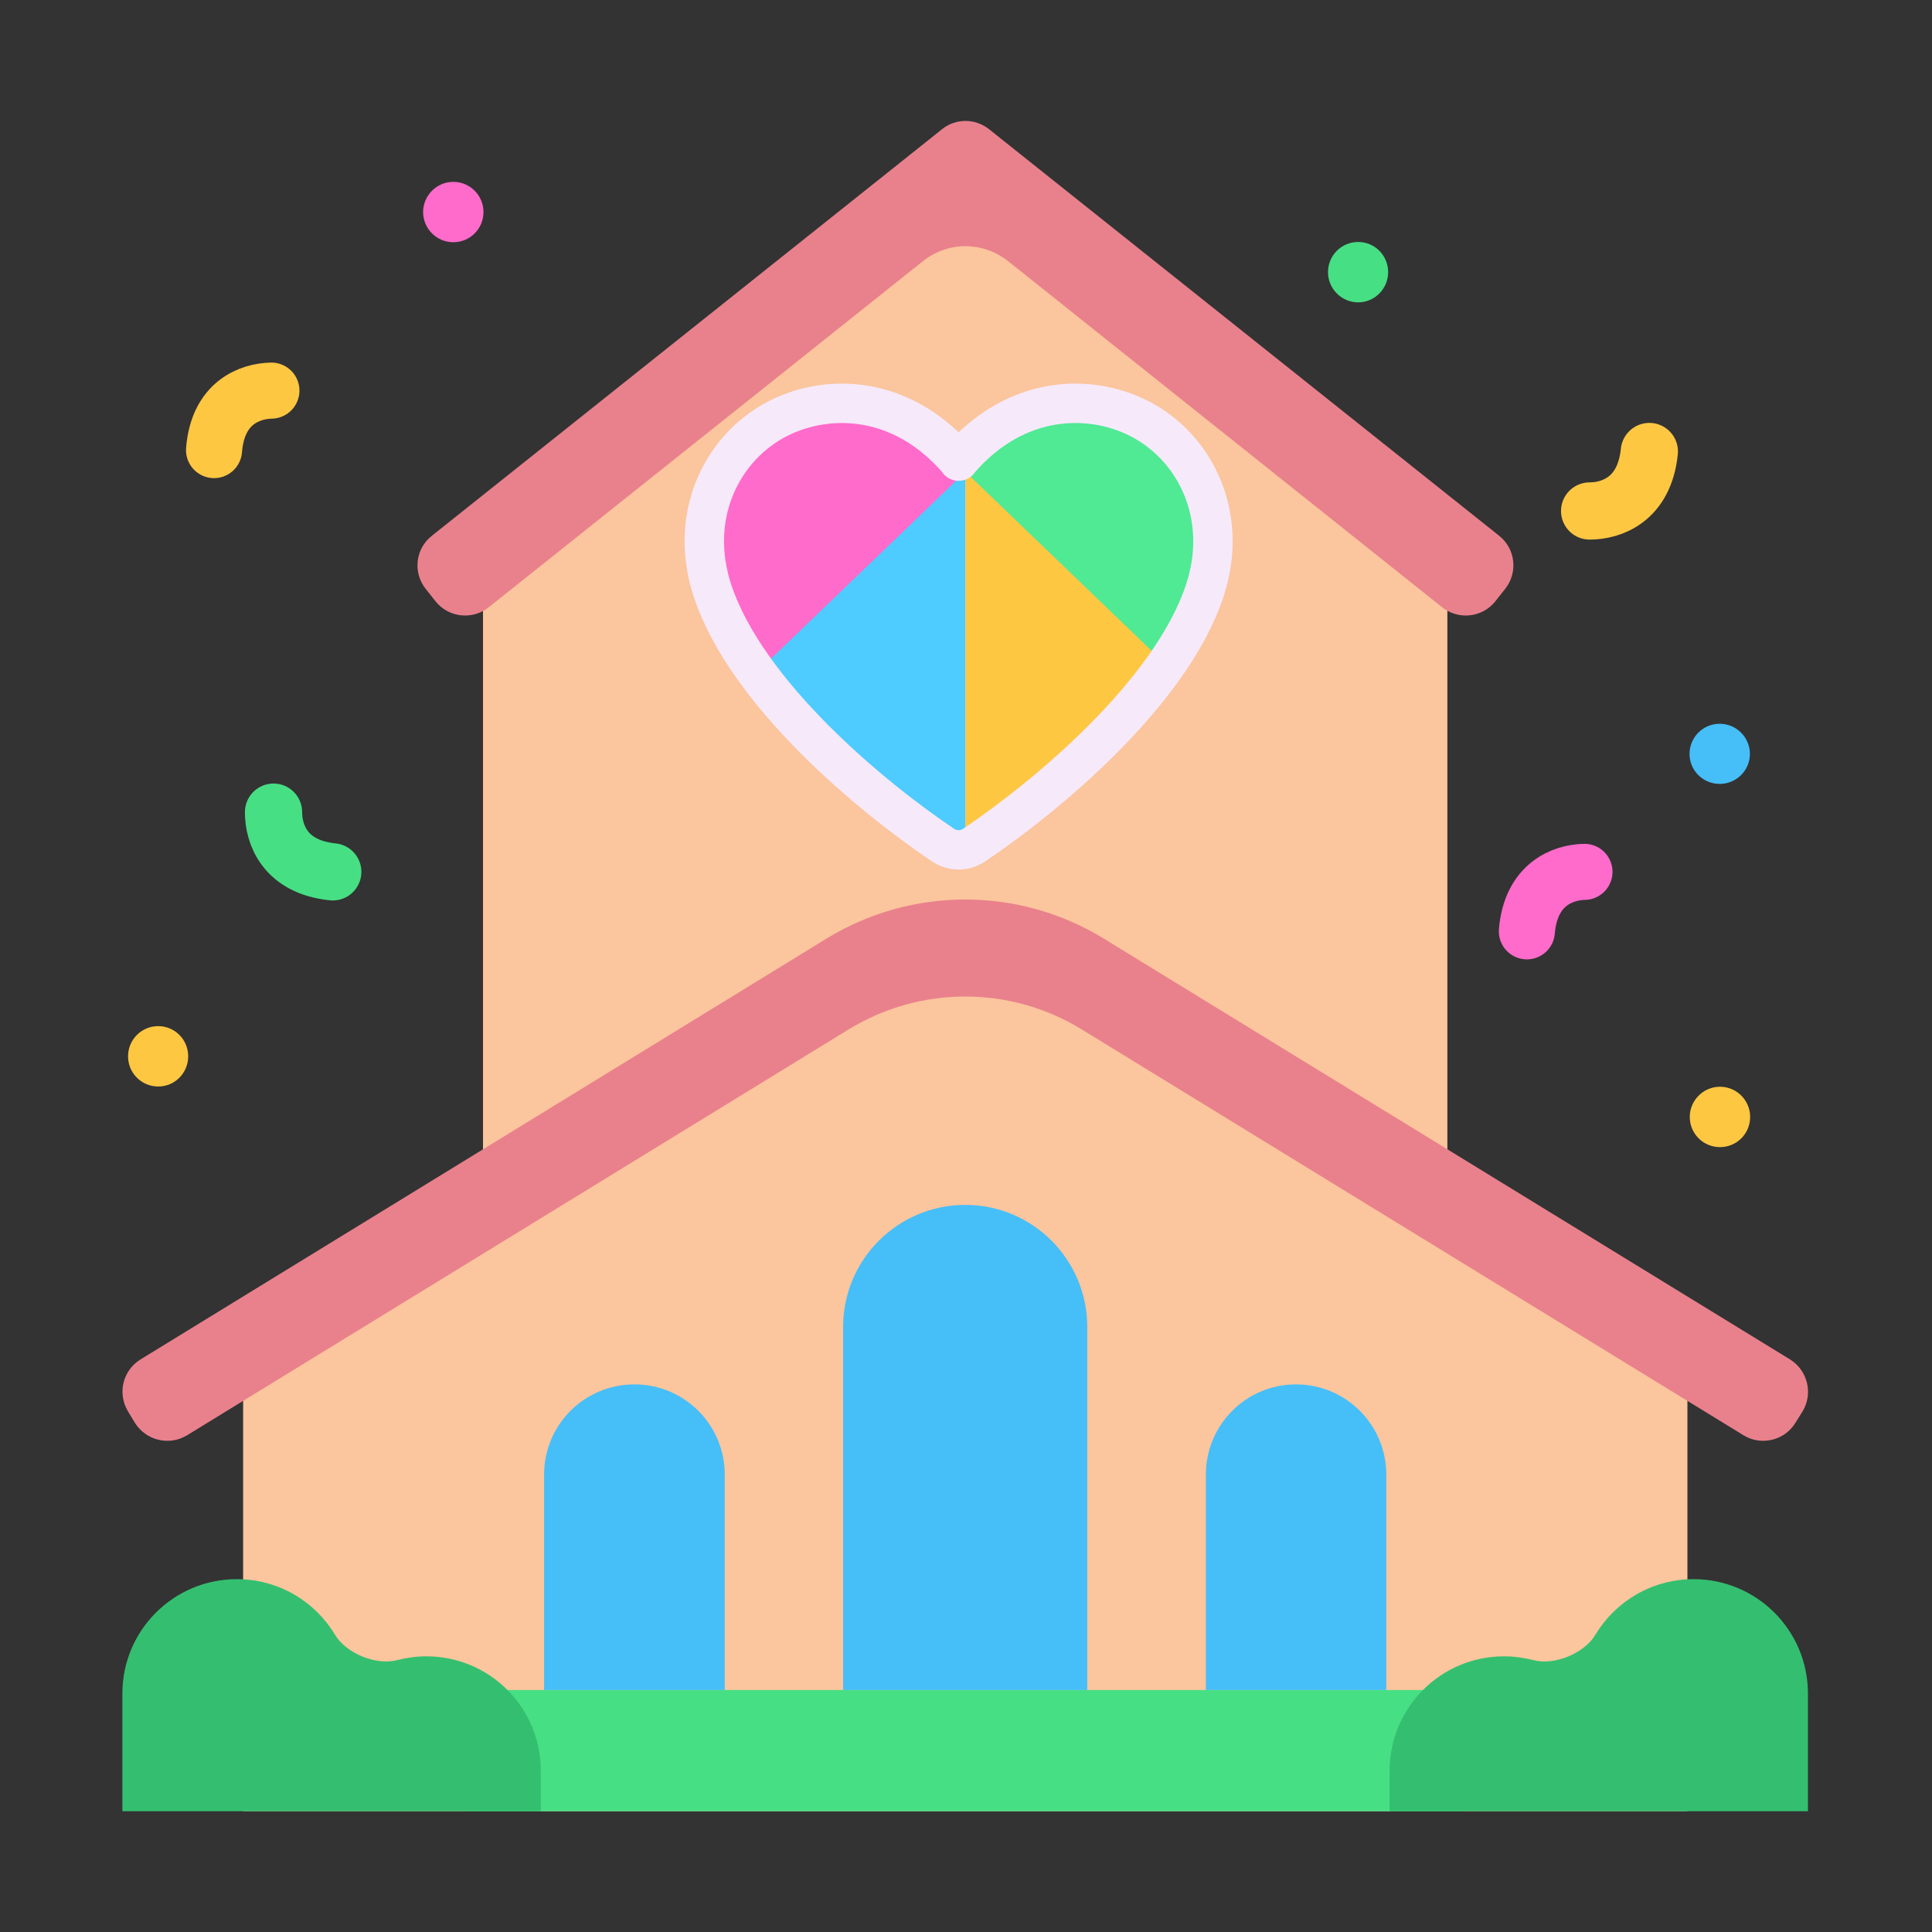 <?xml version="1.0" encoding="UTF-8"?>
<svg xmlns="http://www.w3.org/2000/svg" xmlns:xlink="http://www.w3.org/1999/xlink" width="32px" height="32px" viewBox="0 0 32 32" version="1.1">
<rect x="0" y="0" width="32" height="32" fill="#333333" stroke="none"/>
<g id="surface1">
<path style=" stroke:none;fill-rule:nonzero;fill:rgb(98.431%,77.255%,61.569%);fill-opacity:1;" d="M 8 9.297 L 15.988 3.648 L 23.973 9.297 L 23.973 19.957 L 8 19.957 Z M 8 9.297 "/>
<path style=" stroke:none;fill-rule:nonzero;fill:rgb(98.431%,77.255%,61.569%);fill-opacity:1;" d="M 4.027 22.312 L 15.988 15.457 L 27.949 22.312 L 27.949 30 L 4.027 30 Z M 4.027 22.312 "/>
<path style=" stroke:none;fill-rule:nonzero;fill:rgb(27.843%,87.451%,51.765%);fill-opacity:1;" d="M 7.738 27.992 L 24.234 27.992 L 24.234 30 L 7.738 30 Z M 7.738 27.992 "/>
<path style=" stroke:none;fill-rule:nonzero;fill:rgb(27.451%,74.51%,97.255%);fill-opacity:1;" d="M 13.965 21.977 C 13.965 20.863 14.871 19.957 15.988 19.957 C 17.105 19.957 18.008 20.863 18.008 21.977 L 18.008 27.992 L 13.965 27.992 Z M 13.965 21.977 "/>
<path style=" stroke:none;fill-rule:nonzero;fill:rgb(27.451%,74.51%,97.255%);fill-opacity:1;" d="M 19.973 24.426 C 19.973 23.598 20.641 22.93 21.465 22.93 C 22.293 22.93 22.961 23.598 22.961 24.426 L 22.961 27.992 L 19.973 27.992 Z M 19.973 24.426 "/>
<path style=" stroke:none;fill-rule:nonzero;fill:rgb(27.451%,74.51%,97.255%);fill-opacity:1;" d="M 9.012 24.426 C 9.012 23.598 9.68 22.93 10.508 22.93 C 11.336 22.93 12.004 23.598 12.004 24.426 L 12.004 27.992 L 9.012 27.992 Z M 9.012 24.426 "/>
<path style=" stroke:none;fill-rule:nonzero;fill:rgb(91.373%,50.588%,54.902%);fill-opacity:1;" d="M 13.695 15.543 C 15.102 14.684 16.871 14.684 18.277 15.543 L 29.648 22.516 C 29.941 22.699 30.035 23.082 29.855 23.379 L 29.738 23.566 C 29.559 23.859 29.172 23.953 28.879 23.773 L 17.918 17.051 C 16.734 16.324 15.242 16.324 14.055 17.051 L 3.098 23.773 C 2.801 23.953 2.418 23.859 2.234 23.566 L 2.121 23.379 C 1.941 23.082 2.031 22.699 2.328 22.516 Z M 13.695 15.543 "/>
<path style=" stroke:none;fill-rule:nonzero;fill:rgb(85.098%,85.098%,85.098%);fill-opacity:0.65;" d="M 15.727 14.094 C 14.535 13.293 12.449 11.566 11.883 9.848 C 11.488 8.648 12 7.531 12.898 7.023 C 13.73 6.555 15.016 6.551 15.988 7.688 C 16.965 6.551 18.25 6.555 19.082 7.023 C 19.98 7.531 20.492 8.648 20.098 9.848 C 19.531 11.566 17.441 13.293 16.254 14.094 C 16.094 14.203 15.887 14.203 15.727 14.094 Z M 15.727 14.094 "/>
<path style=" stroke:none;fill-rule:nonzero;fill:rgb(99.608%,78.039%,25.882%);fill-opacity:1;" d="M 15.992 14.176 L 15.992 7.688 C 16.965 6.551 18.25 6.555 19.082 7.023 C 19.984 7.531 20.492 8.648 20.098 9.848 C 19.531 11.566 17.445 13.293 16.254 14.094 C 16.172 14.148 16.082 14.176 15.992 14.176 Z M 15.992 14.176 "/>
<path style=" stroke:none;fill-rule:nonzero;fill:rgb(30.588%,79.608%,100%);fill-opacity:1;" d="M 15.988 14.176 L 15.988 7.688 C 15.016 6.551 13.73 6.555 12.895 7.023 C 11.996 7.531 11.484 8.648 11.879 9.848 C 12.445 11.566 14.535 13.293 15.727 14.094 C 15.805 14.148 15.895 14.176 15.988 14.176 Z M 15.988 14.176 "/>
<path style=" stroke:none;fill-rule:nonzero;fill:rgb(31.373%,91.373%,58.039%);fill-opacity:1;" d="M 19.43 11.121 L 15.992 7.816 L 15.992 7.688 C 16.965 6.551 18.25 6.555 19.082 7.023 C 19.984 7.531 20.492 8.648 20.098 9.848 C 19.957 10.277 19.723 10.703 19.43 11.121 Z M 19.43 11.121 "/>
<path style=" stroke:none;fill-rule:nonzero;fill:rgb(100%,41.961%,79.608%);fill-opacity:1;" d="M 12.551 11.121 L 15.988 7.816 L 15.988 7.688 C 15.016 6.551 13.73 6.555 12.895 7.023 C 11.996 7.531 11.484 8.648 11.879 9.848 C 12.023 10.277 12.258 10.703 12.551 11.121 Z M 12.551 11.121 "/>
<path style="fill:none;stroke-width:21.054;stroke-linecap:round;stroke-linejoin:miter;stroke:rgb(96.471%,91.373%,98.039%);stroke-opacity:1;stroke-miterlimit:4;" d="M 512.25 246.365 C 481.094 209.83 439.929 209.955 413.153 224.969 C 384.375 241.235 367.984 277.02 380.621 315.433 C 398.764 370.486 465.579 425.79 503.741 451.44 C 508.871 454.944 515.503 454.944 520.633 451.44 C 558.67 425.79 625.61 370.486 643.753 315.433 C 656.39 277.02 639.999 241.235 611.221 224.969 C 584.445 209.955 543.28 209.83 512.125 246.365 " transform="matrix(0.031,0,0,0.031,0,0)"/>
<path style=" stroke:none;fill-rule:nonzero;fill:rgb(91.373%,50.588%,54.902%);fill-opacity:1;" d="M 16.383 2.141 C 16.152 1.957 15.828 1.957 15.602 2.141 L 7.152 8.875 C 6.879 9.09 6.836 9.484 7.051 9.754 L 7.215 9.961 C 7.43 10.23 7.824 10.273 8.094 10.059 L 15.289 4.324 C 15.699 3.996 16.281 3.996 16.695 4.324 L 23.887 10.059 C 24.156 10.273 24.551 10.23 24.766 9.961 L 24.93 9.754 C 25.145 9.484 25.102 9.09 24.832 8.875 Z M 16.383 2.141 "/>
<path style=" stroke:none;fill-rule:nonzero;fill:rgb(20.392%,74.902%,43.922%);fill-opacity:1;" d="M 3.922 26.156 C 2.875 26.156 2.027 27.004 2.027 28.051 L 2.027 30 L 8.957 30 L 8.957 29.328 C 8.957 28.281 8.109 27.434 7.062 27.434 C 6.895 27.434 6.734 27.457 6.582 27.496 C 6.23 27.59 5.734 27.387 5.547 27.074 C 5.215 26.523 4.613 26.156 3.922 26.156 Z M 3.922 26.156 "/>
<path style=" stroke:none;fill-rule:nonzero;fill:rgb(20.392%,74.902%,43.922%);fill-opacity:1;" d="M 28.051 26.156 C 29.098 26.156 29.945 27.004 29.945 28.051 L 29.945 30 L 23.016 30 L 23.016 29.328 C 23.016 28.281 23.867 27.434 24.91 27.434 C 25.078 27.434 25.238 27.457 25.395 27.496 C 25.742 27.59 26.242 27.387 26.426 27.074 C 26.758 26.523 27.363 26.156 28.051 26.156 Z M 28.051 26.156 "/>
<path style=" stroke:none;fill-rule:nonzero;fill:rgb(27.843%,87.451%,51.765%);fill-opacity:1;" d="M 22.992 4.508 C 22.992 4.781 22.77 5.008 22.496 5.008 C 22.219 5.008 21.996 4.781 21.996 4.508 C 21.996 4.23 22.219 4.008 22.496 4.008 C 22.77 4.008 22.992 4.23 22.992 4.508 Z M 22.992 4.508 "/>
<path style=" stroke:none;fill-rule:nonzero;fill:rgb(27.451%,74.51%,97.255%);fill-opacity:1;" d="M 28.984 12.488 C 28.984 12.762 28.758 12.984 28.484 12.984 C 28.207 12.984 27.984 12.762 27.984 12.488 C 27.984 12.211 28.207 11.988 28.484 11.988 C 28.758 11.988 28.984 12.211 28.984 12.488 Z M 28.984 12.488 "/>
<path style=" stroke:none;fill-rule:nonzero;fill:rgb(100%,41.961%,79.608%);fill-opacity:1;" d="M 8.008 3.512 C 8.008 3.789 7.785 4.012 7.508 4.012 C 7.234 4.012 7.008 3.789 7.008 3.512 C 7.008 3.238 7.234 3.012 7.508 3.012 C 7.785 3.012 8.008 3.238 8.008 3.512 Z M 8.008 3.512 "/>
<path style=" stroke:none;fill-rule:nonzero;fill:rgb(99.608%,78.039%,25.882%);fill-opacity:1;" d="M 3.117 17.496 C 3.117 17.773 2.895 17.996 2.621 17.996 C 2.344 17.996 2.121 17.773 2.121 17.496 C 2.121 17.219 2.344 16.996 2.621 16.996 C 2.895 16.996 3.117 17.219 3.117 17.496 Z M 3.117 17.496 "/>
<path style=" stroke:none;fill-rule:nonzero;fill:rgb(99.608%,78.039%,25.882%);fill-opacity:1;" d="M 28.988 18.5 C 28.988 18.777 28.766 19 28.488 19 C 28.211 19 27.988 18.777 27.988 18.5 C 27.988 18.227 28.211 18 28.488 18 C 28.766 18 28.988 18.227 28.988 18.5 Z M 28.988 18.5 "/>
<path style="fill:none;stroke-width:30.567;stroke-linecap:round;stroke-linejoin:miter;stroke:rgb(27.843%,87.451%,51.765%);stroke-opacity:1;stroke-miterlimit:4;" d="M 146.143 433.923 C 146.143 445.56 152.023 463.202 177.798 465.829 " transform="matrix(0.031,0,0,0.031,0,0)"/>
<path style="fill:none;stroke-width:29.951;stroke-linecap:round;stroke-linejoin:miter;stroke:rgb(99.608%,78.039%,25.882%);stroke-opacity:1;stroke-miterlimit:4;" d="M 145.016 208.704 C 133.505 208.954 116.364 215.085 114.362 240.485 " transform="matrix(0.031,0,0,0.031,0,0)"/>
<path style="fill:none;stroke-width:29.951;stroke-linecap:round;stroke-linejoin:miter;stroke:rgb(100%,41.961%,79.608%);stroke-opacity:1;stroke-miterlimit:4;" d="M 846.576 465.829 C 835.065 466.08 817.923 472.336 815.796 497.61 " transform="matrix(0.031,0,0,0.031,0,0)"/>
<path style="fill:none;stroke-width:30.567;stroke-linecap:round;stroke-linejoin:miter;stroke:rgb(99.608%,78.039%,25.882%);stroke-opacity:1;stroke-miterlimit:4;" d="M 849.329 273.016 C 860.965 273.016 878.607 267.01 881.235 241.235 " transform="matrix(0.031,0,0,0.031,0,0)"/>
</g>
</svg>
